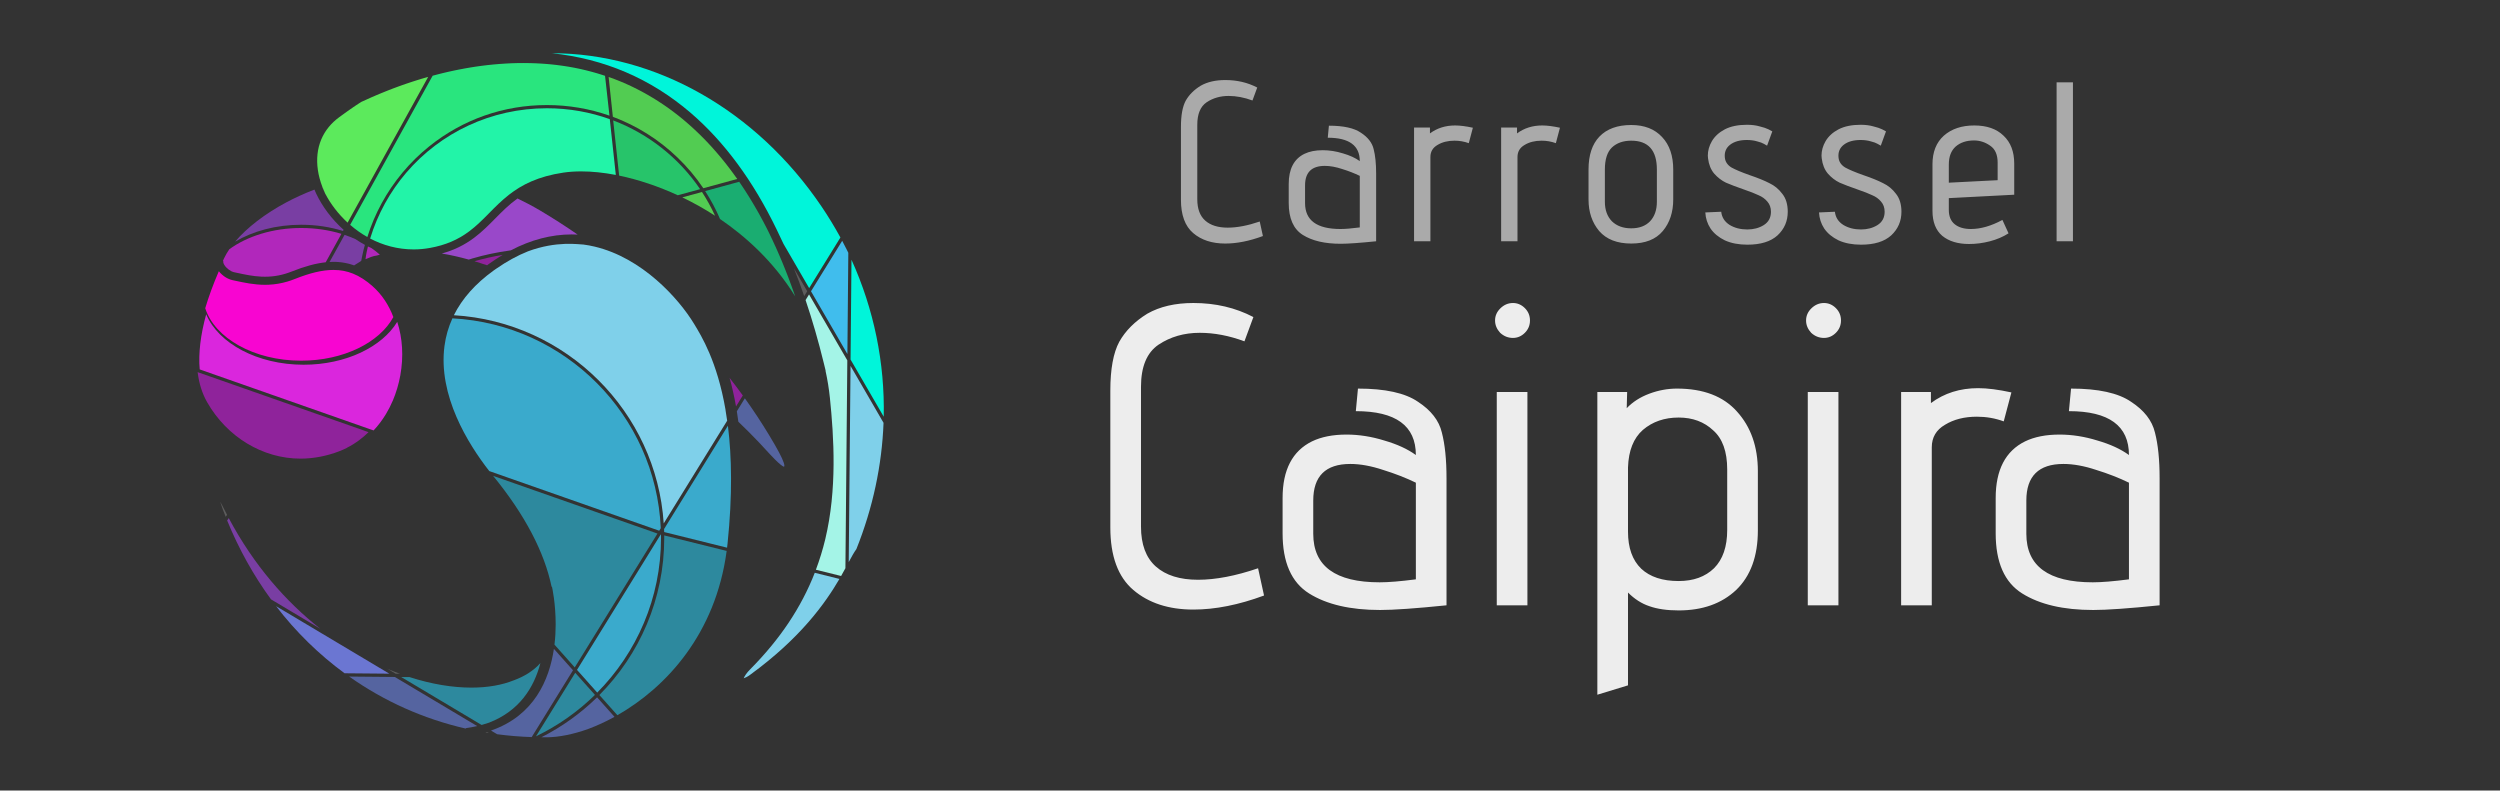 <svg width="3523" height="1114" viewBox="0 0 3523 1114" fill="none" xmlns="http://www.w3.org/2000/svg">
<rect x="0" y="0" width="3523" height="1114" fill="#333333" stroke="none"/>
<g clip-path="url(#clip0_55_605)">
<path d="M315.356 716.473C313.396 712.507 311.684 709.367 310.221 706.861C311.132 709.808 312.347 713.471 314.031 717.96C315.328 721.458 316.708 724.874 318.061 728.344C318.696 727.408 319.304 726.499 319.966 725.562C318.42 722.56 316.847 719.53 315.328 716.473H315.356Z" fill="#5D5D5D"/>
<path d="M557.665 949.431L563.573 949.486C557.803 947.365 551.978 945.051 546.153 942.572L557.665 949.431Z" fill="#5D5D5D"/>
<path d="M485.582 948.769L548.61 949.348L389.012 854.16C417.033 890.654 449.527 922.356 485.582 948.769Z" fill="#6B76D2"/>
<path d="M492.042 953.397C541.156 988.073 596.646 1013.05 656.526 1026.77L656.444 1026.11C662.048 1025.34 667.348 1024.37 672.428 1023.19L556.367 954.003L492.015 953.397H492.042Z" fill="#5564A0"/>
<path d="M322.368 730.107C321.595 731.209 320.85 732.338 320.104 733.467C336.641 773.983 357.457 811.166 381.889 844.603L451.404 886.055C402.871 847.963 357.512 796.292 322.368 730.107Z" fill="#793EA3"/>
<path d="M761.545 934.392C752.213 944.831 739.569 953.039 724.137 958.658C707.462 965.378 687.281 968.986 664.312 968.986C637.56 968.986 607.91 964.111 577.128 954.168L565.422 954.058L678.695 1021.62C682.312 1020.63 685.79 1019.55 689.131 1018.37C731.646 1001.95 752.407 969.372 761.545 934.392Z" fill="#2D899E"/>
<path d="M1025.75 599.967L935.802 745.531C935.857 746.963 935.912 748.368 935.967 749.773L1024.59 771.779C1024.81 769.906 1025.06 768.033 1025.25 766.161C1032.34 697.689 1031.16 643.209 1025.77 599.967H1025.75Z" fill="#3AAACC"/>
<path d="M841.412 982.675C818.388 1005.2 791.912 1024.26 762.87 1038.97C763.974 1038.97 765.078 1039 766.182 1039C767.673 1039 769.164 1039 770.682 1039C787.109 1038.86 807.262 1035.01 828.989 1027.24C840.998 1022.75 853.421 1017.1 865.955 1010.19L841.44 982.702L841.412 982.675Z" fill="#5564A0"/>
<path d="M869.986 1007.88C938.369 968.876 1008.41 893.684 1024.01 776.351L936.022 754.51C936.022 755.749 936.05 756.961 936.05 758.201C936.05 844.382 901.099 922.549 844.642 979.425L869.986 1007.85V1007.88Z" fill="#2D899E"/>
<path d="M755.278 1037.62C786.143 1022.75 814.219 1002.97 838.403 979.26L810.63 948.081L755.305 1037.62H755.278Z" fill="#2D899E"/>
<path d="M780.566 914.369C774.133 957.721 752.876 1008.43 691.919 1029.5L700.588 1034.68C716.572 1036.8 732.805 1038.15 749.259 1038.7L807.455 944.556L780.566 914.369Z" fill="#5564A0"/>
<path d="M777.281 826.92L777.833 826.81C778.054 827.746 783.051 849.891 783.051 879.912C783.051 888.561 782.609 898.228 781.366 908.419L809.94 940.507L926.36 752.141L926.526 751.893L694.873 670.587C694.873 670.587 695.066 670.835 695.177 670.945C739.541 725.232 767.204 778.031 777.308 826.92H777.281Z" fill="#2D899E"/>
<path d="M931.164 744.319C924.096 585.342 796.495 457.13 637.533 448.591C631.928 460.931 628.174 473.876 626.379 487.482C617.158 557.33 659.536 625.499 689.489 663.839L928.983 747.9L931.191 744.319H931.164Z" fill="#3AAACC"/>
<path d="M684.051 1032.2C685.624 1032.47 687.226 1032.69 688.799 1032.94L686.342 1031.48C685.597 1031.73 684.824 1031.95 684.051 1032.2Z" fill="#5D5D5D"/>
<path d="M931.44 753.353L931.026 753.243L813.115 944.005L841.606 976.01C897.124 919.96 931.495 843.005 931.495 758.173C931.495 756.548 931.467 754.951 931.44 753.325V753.353Z" fill="#3AAACC"/>
<path d="M986.571 266.533C956.894 222.823 914.213 188.78 864.105 169.692L872.498 247.473C899.553 253.092 927.795 262.567 955.154 275.154L986.571 266.561V266.533Z" fill="#27C46A"/>
<path d="M1120.63 417.826C1120.47 417.385 1120.33 416.917 1120.16 416.476C1119.64 414.934 1119.09 413.419 1118.56 411.904C1117.84 409.811 1117.1 407.745 1116.35 405.68C1115.77 404.11 1115.22 402.54 1114.64 400.997C1113.9 399.014 1113.18 397.031 1112.43 395.048C1111.85 393.478 1111.25 391.936 1110.67 390.366C1109.92 388.41 1109.18 386.482 1108.4 384.554C1107.82 383.012 1107.22 381.497 1106.61 379.982C1105.83 378.027 1105.06 376.099 1104.26 374.171C1103.65 372.711 1103.07 371.223 1102.47 369.764C1101.64 367.753 1100.78 365.742 1099.93 363.759C1099.37 362.41 1098.79 361.088 1098.22 359.738C1097.17 357.314 1096.12 354.918 1095.07 352.522C1094.68 351.641 1094.29 350.759 1093.91 349.905C1092.47 346.71 1091.04 343.57 1089.57 340.431C1088.99 339.219 1088.44 338.007 1087.86 336.795C1086.95 334.839 1086.01 332.884 1085.07 330.956C1084.41 329.579 1083.75 328.229 1083.09 326.879C1082.62 325.915 1082.15 324.979 1081.68 324.015C1081.35 323.354 1080.99 322.665 1080.66 322.004C1079.8 320.324 1078.95 318.672 1078.09 317.019C1077.37 315.642 1076.63 314.237 1075.91 312.86C1075.05 311.235 1074.17 309.638 1073.31 308.013C1072.57 306.635 1071.82 305.286 1071.08 303.909C1070.19 302.311 1069.31 300.741 1068.43 299.144C1067.68 297.822 1066.94 296.472 1066.16 295.15C1065.25 293.553 1064.31 291.955 1063.37 290.385C1062.63 289.118 1061.91 287.851 1061.17 286.612C1060.14 284.904 1059.12 283.197 1058.07 281.516C1057.41 280.415 1056.75 279.313 1056.09 278.239C1054.43 275.567 1052.75 272.895 1051.06 270.251C1050.45 269.315 1049.85 268.378 1049.24 267.442C1048.11 265.707 1046.98 263.944 1045.82 262.236C1045.04 261.08 1044.27 259.95 1043.5 258.821C1042.89 257.912 1042.28 257.031 1041.68 256.149L993.722 269.287C1001.84 281.819 1008.82 294.985 1014.68 308.646C1049.13 332.085 1089.71 367.505 1120.69 417.826H1120.63Z" fill="#1AAD71"/>
<path d="M961.504 278.129C977.378 285.758 992.893 294.434 1007.64 304.019C1002.31 292.368 996.151 281.186 989.222 270.554L961.504 278.129Z" fill="#52CC52"/>
<path d="M1196.03 792.106C1200.14 784.449 1203.54 778.252 1206.82 773.79C1230.15 715.482 1242.82 655.493 1245.09 595.863L1198.57 515.631L1196.03 792.106Z" fill="#7FD0EA"/>
<path d="M1057.36 942.986C1051.97 948.412 1049.27 952.736 1048.03 955.82C1050.04 955.215 1053.05 953.892 1057.11 950.918C1128.36 898.944 1163.09 849.808 1182.94 815.82L1148.16 807.172C1129.05 856.143 1099.1 900.928 1057.36 942.986Z" fill="#7FD0EA"/>
<path d="M1094.82 324.153C1097.97 330.57 1101.09 337.043 1104.12 343.708L1140.26 406.01L1184.32 334.674C1176.12 319.691 1167.18 304.955 1157.41 290.55C1065.91 155.59 923.875 75 777.474 75C851.296 82.657 916.946 110.751 973.044 158.813C1020.72 199.631 1061.41 254.937 1094.82 324.125V324.153Z" fill="#00F5DA"/>
<path d="M1186.83 339.329L1142.86 410.472L1194.15 498.912L1195.45 356.24C1194.65 354.56 1193.76 352.88 1192.94 351.2C1190.95 347.234 1188.91 343.267 1186.81 339.329H1186.83Z" fill="#40BDED"/>
<path d="M1245.36 587.242C1246.96 511.361 1231.67 436.225 1199.92 366.018L1198.62 506.679L1245.36 587.242Z" fill="#00F5DA"/>
<path d="M1140.12 414.879L1135.21 422.839C1144.71 450.932 1153.32 480.679 1160.99 512.05L1163.53 522.489L1163.31 522.406C1166.1 535.021 1168.17 547.856 1169.5 560.691C1175.24 616.63 1179.71 689.784 1162.98 759.771C1159.45 774.506 1155 788.856 1149.76 802.875L1185.29 811.689C1187.5 807.805 1189.51 804.142 1191.36 800.727L1194.04 507.864L1140.1 414.879H1140.12Z" fill="#A4F4E7"/>
<path d="M1133.3 417.248L1137.53 410.417L1118.75 378.054C1123.81 390.724 1128.64 403.807 1133.28 417.248H1133.3Z" fill="#5D5D5D"/>
<path d="M525.419 403.641C515.978 395.268 506.812 389.347 497.426 385.573C488.729 382.075 479.729 380.395 469.929 380.395C454.579 380.395 437.159 384.499 415.156 393.258C411.76 394.635 408.337 395.792 404.914 396.811C396.355 399.345 387.742 400.804 378.825 401.218C377.03 401.3 375.263 401.355 373.441 401.355C358.009 401.355 343.819 398.27 331.313 395.571L327.254 394.69C326.343 394.497 325.405 394.222 324.494 393.891C324.19 393.781 323.886 393.643 323.583 393.533C322.948 393.285 322.313 393.065 321.705 392.762C321.346 392.597 320.988 392.431 320.629 392.239C320.049 391.936 319.497 391.633 318.917 391.33C318.558 391.109 318.199 390.889 317.84 390.669C317.288 390.338 316.736 389.98 316.212 389.594C315.88 389.347 315.521 389.099 315.19 388.851C314.638 388.438 314.141 388.025 313.616 387.584C313.313 387.336 313.009 387.088 312.705 386.813C312.126 386.289 311.573 385.738 311.021 385.188C310.828 384.967 310.58 384.774 310.386 384.554C309.669 383.81 309.006 383.039 308.371 382.213C300.475 400.557 294.098 417.909 289.212 434.324C302.546 476.52 358.092 508.277 424.404 508.277C484.036 508.277 534.944 482.634 554.324 446.801C547.892 429.807 538.119 414.961 525.364 403.669L525.419 403.641Z" fill="#F805D1"/>
<path d="M519.318 609.001L517.551 608.395L512.996 606.798C512.996 606.798 512.996 606.797 513.051 606.742L278.5 524.417C280.433 540.281 284.877 554.466 291.917 566.833C319.856 615.832 370.211 646.294 423.383 646.294C441.769 646.294 460.294 642.768 478.404 635.773C481.966 634.395 485.417 632.853 488.812 631.145C488.895 631.063 488.978 631.008 489.033 630.925C495.107 627.84 500.877 624.232 506.343 620.156C510.898 616.768 515.232 613.022 519.318 609.001Z" fill="#8F239B"/>
<path d="M559.791 453.549C538.257 488.997 487.239 513.978 427.883 513.978C362.73 513.978 307.653 483.874 290.564 442.862C282.558 472.03 279.494 497.948 281.426 520.561L519.843 604.264L524.536 605.889L526.469 606.577C532.873 599.746 538.616 592.145 543.64 583.882C547.422 577.657 550.791 571.074 553.717 564.161C558.327 553.227 561.833 541.493 564.097 529.099C568.956 502.41 567.217 476.272 559.791 453.577V453.549Z" fill="#DA26DD"/>
<path d="M813.998 330.57C796.606 318.561 778.909 307.159 760.965 296.555C750.529 290.385 739.956 284.794 729.272 279.698C717.262 288.292 707.517 298.152 697.551 308.233C688.523 317.377 679.192 326.824 668.066 335.142C654.318 345.416 639.603 352.577 622.569 357.259C634.744 359.27 647.416 362.134 660.612 365.797C662.379 365.247 664.146 364.668 665.913 364.145C682.505 359.242 699.925 355.552 719.167 352.88C719.361 352.852 719.554 352.825 719.775 352.797C748.183 337.924 776.949 330.35 805.661 330.35C808.449 330.35 811.21 330.405 813.971 330.57H813.998Z" fill="#9948C9"/>
<path d="M515.122 365.192C520.837 363.016 524.646 360.922 531.162 360.041C532.515 359.655 533.895 359.27 535.275 358.912C531.742 355.717 527.904 352.715 523.818 349.85C522.024 349.024 520.257 348.198 518.49 347.289C517.8 350.071 515.867 357.92 515.122 365.164V365.192Z" fill="#B127BB"/>
<path d="M485.555 330.956L464.407 369.185C466.285 369.075 468.107 368.992 469.929 368.992C471.282 368.992 472.607 369.02 473.959 369.075C474.374 369.075 474.815 369.13 475.229 369.158C476.113 369.213 476.996 369.268 477.907 369.351C478.432 369.406 478.929 369.461 479.426 369.516C480.226 369.598 480.999 369.681 481.8 369.791C482.324 369.874 482.849 369.957 483.401 370.039C484.147 370.149 484.892 370.287 485.637 370.397C486.162 370.507 486.714 370.618 487.239 370.7C487.984 370.838 488.702 371.003 489.42 371.168C489.944 371.279 490.496 371.416 491.021 371.554C491.739 371.719 492.456 371.912 493.174 372.132C493.699 372.298 494.223 372.435 494.748 372.601C495.466 372.821 496.183 373.041 496.901 373.289C497.426 373.454 497.923 373.62 498.42 373.812C498.613 373.868 498.806 373.923 498.972 374.005C507.392 368.965 507.585 368.497 509.021 367.643C509.021 367.643 512.058 351.585 514.238 345.113C509.656 342.606 505.211 339.88 500.932 336.988C496.018 334.784 490.883 332.746 485.555 330.983V330.956Z" fill="#793EA3"/>
<path d="M314.113 367.698L314.693 367.918C314.334 369.323 314.859 371.279 316.184 373.454C319.055 378.109 324.991 382.544 329.684 383.563L333.77 384.444C344.73 386.813 356.021 389.264 368.196 389.842C369.935 389.925 371.675 389.953 373.469 389.953C386.417 389.953 398.674 387.556 410.932 382.681C429.401 375.327 444.944 371.086 458.969 369.626L481.137 329.524C463.828 324.263 444.668 321.288 424.487 321.288C384.457 321.288 348.374 332.856 323.113 351.282C320.132 355.689 317.564 360.069 315.577 364.365C315.052 365.467 314.583 366.569 314.141 367.698H314.113Z" fill="#B127BB"/>
<path d="M688.91 371.967C695.397 367.285 701.913 363.043 708.456 359.16C694.404 361.501 681.263 364.475 668.646 368.111C674.471 369.846 680.407 371.774 686.425 373.812C687.253 373.207 688.054 372.573 688.882 371.967H688.91Z" fill="#8F239B"/>
<path d="M1040.49 594.321C1050.51 603.905 1060.26 613.628 1069.64 623.516C1072.57 626.601 1075.63 629.933 1078.67 633.266C1086.65 641.97 1099.79 656.319 1104.79 657.779C1105.5 656.981 1105.67 655.906 1104.48 652.133C1102.25 645.165 1095.92 633.211 1083.94 613.353C1073.34 595.78 1061.86 578.401 1049.65 561.297L1038.36 579.558C1039.14 584.322 1039.83 589.253 1040.49 594.321Z" fill="#5564A0"/>
<path d="M454.22 263.09C454.082 263.145 453.944 263.173 453.806 263.228C454.496 264.88 455.214 266.506 455.987 268.158C456.733 269.756 457.533 271.326 458.389 272.923C458.361 272.868 458.306 272.785 458.279 272.73C456.76 269.508 455.435 266.285 454.22 263.09Z" fill="#5D5D5D"/>
<path d="M445.662 273.033C444.751 271.078 443.895 269.122 443.095 267.167C427.938 272.978 414.714 279.203 403.671 285.069C373.276 301.265 347.905 320.93 331.285 340.541C356.297 325.723 388.874 316.716 424.46 316.716C445.441 316.716 465.374 319.856 483.346 325.475L484.229 323.877C467.306 308.784 454.137 290.853 445.662 273.006V273.033Z" fill="#793EA3"/>
<path d="M1046.76 557.275C1040.74 548.958 1034.53 540.722 1028.15 532.542C1031.49 544.551 1034.58 557.881 1037.2 572.755L1046.76 557.275Z" fill="#8F239B"/>
<path d="M1022.41 577.492C1016.53 543.366 1008.05 517.366 999.685 497.645C991.513 478.393 983.452 465.145 978.013 456.221C956.176 420.36 904.964 363.319 837.658 347.454C832.606 346.27 827.471 345.306 822.225 344.617C815.848 344.589 784.707 339.026 743.931 354.202C729.051 360.151 714.226 368.304 699.483 378.522C698.186 379.431 696.861 380.313 695.536 381.277C669.971 399.675 651.281 420.745 639.576 444.212C797.82 453.632 925.007 579.971 935.305 737.599L1024.72 592.888C1024.01 587.6 1023.21 582.477 1022.35 577.547L1022.41 577.492Z" fill="#7FD0EA"/>
<path d="M849.722 105.876C848.231 105.407 846.74 104.912 845.25 104.471C844.118 104.113 842.986 103.782 841.826 103.424C840.308 102.984 838.762 102.543 837.216 102.102C836.112 101.799 834.98 101.469 833.876 101.166C832.247 100.725 830.59 100.312 828.961 99.899C827.912 99.623 826.891 99.348 825.869 99.1C823.909 98.632 821.949 98.191 820.017 97.723C819.271 97.558 818.526 97.392 817.78 97.2C815.075 96.621 812.369 96.043 809.636 95.519C808.946 95.382 808.228 95.272 807.538 95.134C805.495 94.748 803.452 94.363 801.382 94.032C800.36 93.867 799.311 93.702 798.29 93.536C796.55 93.261 794.784 92.986 793.044 92.738C791.912 92.572 790.753 92.407 789.621 92.269C787.937 92.049 786.281 91.829 784.624 91.608C783.437 91.471 782.25 91.333 781.035 91.195C779.379 91.002 777.722 90.837 776.066 90.672C774.851 90.562 773.664 90.452 772.449 90.341C770.765 90.204 769.081 90.066 767.397 89.928C766.21 89.846 765.023 89.763 763.836 89.68C762.069 89.57 760.302 89.46 758.535 89.377C757.403 89.322 756.271 89.24 755.112 89.212C753.179 89.129 751.219 89.074 749.259 89.019C748.293 88.992 747.327 88.937 746.36 88.937C743.434 88.882 740.48 88.826 737.526 88.826C734.572 88.826 731.784 88.854 728.94 88.909C727.726 88.909 726.511 88.992 725.296 89.019C723.667 89.074 722.038 89.102 720.41 89.157C719.361 89.212 718.339 89.267 717.318 89.322C715.523 89.405 713.729 89.488 711.934 89.598C710.913 89.653 709.919 89.736 708.897 89.818C707.103 89.928 705.308 90.038 703.514 90.176C702.244 90.286 700.974 90.397 699.704 90.507C698.186 90.644 696.667 90.754 695.149 90.892C693.824 91.03 692.499 91.168 691.201 91.305C689.766 91.443 688.302 91.581 686.867 91.746C685.597 91.884 684.327 92.049 683.057 92.214C681.566 92.38 680.103 92.572 678.64 92.765C677.425 92.93 676.21 93.096 674.996 93.261C673.505 93.481 671.986 93.674 670.523 93.894C669.336 94.06 668.177 94.252 666.99 94.445C665.499 94.693 663.98 94.913 662.49 95.161C661.275 95.382 660.06 95.575 658.845 95.795C657.41 96.043 655.974 96.263 654.566 96.538C653.352 96.759 652.164 96.979 650.977 97.227C649.542 97.502 648.106 97.75 646.671 98.026C645.539 98.246 644.434 98.494 643.303 98.714C641.839 99.017 640.376 99.32 638.885 99.623C637.836 99.844 636.787 100.092 635.738 100.312C634.247 100.642 632.729 100.973 631.211 101.303C630.189 101.524 629.195 101.772 628.174 102.02C626.655 102.378 625.137 102.708 623.646 103.094C622.597 103.342 621.576 103.617 620.554 103.865C619.091 104.223 617.628 104.581 616.192 104.967C615.143 105.242 614.122 105.518 613.073 105.793C611.941 106.096 610.809 106.399 609.677 106.702L532.901 245.545L493.45 316.881C500.821 323.271 508.91 329.083 517.662 334.013C527.987 300.962 544.827 270.114 567.024 243.452C578.398 229.791 591.152 217.204 605.149 206.021C652.579 168.095 709.864 148.044 770.793 148.044C801.189 148.044 830.894 153.167 858.86 162.972L852.621 106.84C851.682 106.537 850.744 106.234 849.805 105.903L849.722 105.876Z" fill="#29E57E"/>
<path d="M1037.95 250.889C1036.95 249.484 1035.99 248.107 1034.99 246.757C1034.14 245.573 1033.28 244.389 1032.43 243.232C1031.46 241.882 1030.47 240.56 1029.47 239.238C1028.59 238.081 1027.73 236.924 1026.85 235.768C1025.86 234.473 1024.84 233.179 1023.84 231.884C1022.96 230.755 1022.07 229.653 1021.19 228.524C1020.17 227.229 1019.12 225.962 1018.07 224.695C1017.19 223.621 1016.33 222.547 1015.45 221.473C1014.34 220.151 1013.24 218.829 1012.11 217.534C1011.28 216.57 1010.45 215.579 1009.62 214.615C1008.24 213.045 1006.86 211.475 1005.48 209.905C1004.65 208.996 1003.85 208.06 1003.03 207.151C1001.31 205.278 999.602 203.405 997.89 201.587C997.062 200.706 996.234 199.852 995.406 198.998C994.219 197.731 993.004 196.492 991.817 195.252C990.906 194.316 989.995 193.407 989.056 192.498C987.924 191.369 986.792 190.212 985.633 189.11C984.694 188.174 983.728 187.265 982.762 186.356C981.63 185.282 980.498 184.207 979.366 183.133C978.4 182.224 977.406 181.315 976.44 180.434C975.308 179.387 974.148 178.368 972.989 177.322C971.995 176.44 971.029 175.559 970.035 174.678C968.848 173.659 967.688 172.639 966.501 171.648C965.535 170.822 964.541 169.968 963.575 169.142C962.332 168.122 961.118 167.103 959.848 166.084C958.909 165.313 957.97 164.542 957.004 163.771C955.624 162.669 954.216 161.595 952.808 160.493C952.007 159.86 951.206 159.226 950.378 158.62C948.197 156.968 946.016 155.343 943.808 153.745C943.062 153.194 942.317 152.698 941.572 152.148C940.053 151.073 938.535 149.972 937.016 148.925C936.05 148.264 935.084 147.631 934.145 146.997C932.792 146.088 931.467 145.179 930.115 144.325C929.093 143.664 928.072 143.003 927.05 142.342C925.753 141.516 924.455 140.69 923.13 139.863C922.081 139.202 921.004 138.569 919.955 137.908C918.658 137.137 917.36 136.366 916.062 135.594C914.986 134.961 913.909 134.355 912.832 133.721C911.507 132.95 910.182 132.234 908.857 131.463C907.78 130.884 906.731 130.279 905.654 129.7C904.274 128.956 902.894 128.24 901.513 127.497C900.464 126.946 899.443 126.423 898.394 125.872C896.903 125.1 895.385 124.357 893.866 123.613C892.928 123.145 892.016 122.677 891.078 122.236C889.007 121.244 886.937 120.28 884.866 119.344C884.369 119.124 883.872 118.876 883.348 118.655C881.001 117.609 878.627 116.59 876.253 115.571C875.342 115.185 874.431 114.827 873.52 114.469C871.891 113.808 870.29 113.147 868.661 112.513C867.612 112.1 866.563 111.715 865.514 111.302C864.023 110.723 862.504 110.172 860.986 109.621C859.882 109.236 858.777 108.85 857.673 108.465L863.636 164.597C897.069 177.046 927.878 196.271 954.271 221.528C968.24 234.886 980.553 249.539 991.127 265.239L1038.97 252.156C1038.67 251.715 1038.36 251.274 1038.06 250.861L1037.95 250.889Z" fill="#52CC52"/>
<path d="M601.505 108.878C600.594 109.126 599.683 109.401 598.744 109.676C597.281 110.09 595.818 110.53 594.355 110.943C593.499 111.191 592.643 111.467 591.787 111.742C590.297 112.183 588.806 112.651 587.343 113.119C586.459 113.395 585.603 113.67 584.748 113.946C583.312 114.414 581.876 114.855 580.441 115.323C579.668 115.571 578.895 115.819 578.122 116.094C576.631 116.59 575.14 117.086 573.677 117.581C572.959 117.829 572.269 118.077 571.551 118.297C570.033 118.821 568.514 119.344 567.051 119.867C566.389 120.088 565.754 120.336 565.091 120.583C563.573 121.107 562.027 121.658 560.536 122.208C559.929 122.429 559.321 122.649 558.714 122.897C557.195 123.448 555.677 123.999 554.186 124.577C553.579 124.798 552.999 125.045 552.419 125.266C550.929 125.844 549.438 126.395 547.975 126.973C547.45 127.166 546.953 127.387 546.456 127.579C544.938 128.185 543.392 128.764 541.901 129.397C541.542 129.535 541.156 129.7 540.769 129.865C539.168 130.526 537.567 131.16 535.965 131.821C535.662 131.931 535.358 132.069 535.027 132.207C533.398 132.895 531.769 133.556 530.168 134.245C529.947 134.327 529.754 134.438 529.533 134.52C527.849 135.236 526.192 135.952 524.536 136.668C524.453 136.696 524.398 136.724 524.315 136.751C518.987 139.065 513.88 141.378 509.021 143.664C508.193 144.188 507.392 144.711 506.591 145.234C505.984 145.62 505.321 146.033 504.714 146.446C503.748 147.08 502.809 147.713 501.87 148.319C501.374 148.65 500.877 148.98 500.38 149.311C499.358 149.999 498.364 150.688 497.343 151.376C496.984 151.624 496.597 151.872 496.239 152.148C495.162 152.864 494.14 153.607 493.119 154.323C492.815 154.516 492.539 154.737 492.236 154.929C491.131 155.701 490.055 156.472 488.978 157.243C488.785 157.381 488.564 157.518 488.371 157.656C487.294 158.427 486.245 159.171 485.196 159.942C485.03 160.08 484.837 160.19 484.671 160.328C483.539 161.127 482.463 161.953 481.358 162.724C481.275 162.779 481.193 162.834 481.11 162.917C479.95 163.771 478.818 164.597 477.714 165.396C472.331 169.334 467.527 173.879 463.441 178.809C445.22 200.898 442.046 231.223 454.193 263.145C455.407 266.34 456.733 269.535 458.251 272.785C458.251 272.84 458.334 272.923 458.361 272.978C465.843 287.3 476.527 301.457 489.834 313.742L527.186 246.179L603.382 108.382C602.747 108.547 602.085 108.74 601.45 108.933L601.505 108.878Z" fill="#5CEA5C"/>
<path d="M859.302 167.902C831.639 157.987 801.796 152.561 770.71 152.561C692.085 152.561 620.665 187.072 572.49 243.369C549.797 269.893 532.294 301.265 521.61 336.161C539.665 345.609 560.343 351.475 582.925 351.475C590.683 351.475 598.524 350.759 606.254 349.327C627.76 345.388 645.207 337.979 661.192 326.026C671.628 318.231 680.241 309.5 689.379 300.245C698.103 291.404 706.937 282.48 717.456 274.3C735.4 260.336 758.259 248.548 793.873 243.259C801.603 242.102 810.05 241.524 818.912 241.524C834.345 241.524 850.799 243.259 867.805 246.509L859.302 167.902Z" fill="#22F4A8"/>
</g>
<path d="M1779.7 332.64C1760.71 339.68 1743 343.2 1726.58 343.2C1708.02 343.2 1692.98 338.293 1681.46 328.48C1669.94 318.667 1664.18 302.987 1664.18 281.44V178.72C1664.18 162.507 1666.42 150.24 1670.9 141.92C1675.59 133.6 1682.63 126.56 1692.02 120.8C1701.4 115.467 1712.92 112.8 1726.58 112.8C1743.22 112.8 1758.26 116.32 1771.7 123.36L1764.98 141.6C1753.46 137.333 1742.26 135.2 1731.38 135.2C1719.64 135.2 1709.3 138.187 1700.34 144.16C1691.59 150.133 1687.22 160.693 1687.22 175.84V280.8C1687.22 294.24 1690.95 304.267 1698.42 310.88C1705.88 317.493 1716.44 320.8 1730.1 320.8C1743.32 320.8 1758.36 317.92 1775.22 312.16L1779.7 332.64ZM1939.25 340C1916.21 342.347 1899.57 343.52 1889.33 343.52C1866.93 343.52 1849.11 339.36 1835.89 331.04C1822.66 322.72 1816.05 307.68 1816.05 285.92V259.36C1816.05 238.24 1823.41 224.053 1838.13 216.8C1845.17 213.387 1853.81 211.68 1864.05 211.68C1873.43 211.68 1882.93 213.173 1892.53 216.16C1902.13 218.933 1910.02 222.56 1916.21 227.04C1916.21 205.067 1901.17 194.08 1871.09 194.08L1872.69 177.12C1893.17 177.12 1908.21 180.427 1917.81 187.04C1927.62 193.44 1933.59 201.12 1935.73 210.08C1938.07 219.04 1939.25 230.56 1939.25 244.64V340ZM1916.21 247.84C1908.74 244.213 1900.53 241.013 1891.57 238.24C1882.61 235.253 1874.39 233.76 1866.93 233.76C1848.37 233.76 1839.09 242.933 1839.09 261.28V286.24C1839.09 310.56 1855.73 322.72 1889.01 322.72C1895.62 322.72 1904.69 321.973 1916.21 320.48V247.84ZM1992.69 179.68H2015.09V188C2025.12 180.533 2036.96 176.8 2050.61 176.8C2057.44 176.8 2065.76 177.867 2075.57 180L2069.81 201.76C2063.41 199.413 2056.69 198.24 2049.65 198.24C2040.26 198.24 2032.26 200.267 2025.65 204.32C2019.04 208.16 2015.73 213.813 2015.73 221.28V340H1992.69V179.68ZM2115.4 179.68H2137.8V188C2147.83 180.533 2159.67 176.8 2173.32 176.8C2180.15 176.8 2188.47 177.867 2198.28 180L2192.52 201.76C2186.12 199.413 2179.4 198.24 2172.36 198.24C2162.97 198.24 2154.97 200.267 2148.36 204.32C2141.75 208.16 2138.44 213.813 2138.44 221.28V340H2115.4V179.68ZM2357.91 281.12C2357.91 299.04 2353.01 313.867 2343.19 325.6C2333.38 337.333 2318.55 343.2 2298.71 343.2C2278.87 343.2 2263.83 337.333 2253.59 325.6C2243.57 313.653 2238.55 298.827 2238.55 281.12V238.88C2238.55 218.613 2243.67 203.147 2253.91 192.48C2264.37 181.6 2279.3 176.16 2298.71 176.16C2317.27 176.16 2331.78 181.813 2342.23 193.12C2352.69 204.213 2357.91 219.467 2357.91 238.88V281.12ZM2334.87 238.88C2334.87 211.787 2322.82 198.24 2298.71 198.24C2287.41 198.24 2278.34 201.44 2271.51 207.84C2264.9 214.24 2261.59 224.587 2261.59 238.88V284.32C2261.59 295.84 2264.9 305.013 2271.51 311.84C2278.34 318.453 2287.41 321.76 2298.71 321.76C2310.02 321.76 2318.87 318.453 2325.27 311.84C2331.67 305.013 2334.87 295.84 2334.87 284.32V238.88ZM2425.54 298.4C2426.39 306.293 2430.34 312.48 2437.38 316.96C2444.42 321.227 2452.74 323.36 2462.34 323.36C2471.09 323.36 2478.77 321.333 2485.38 317.28C2492.21 313.013 2495.62 306.72 2495.62 298.4C2495.62 292.64 2493.91 287.84 2490.5 284C2487.3 280.16 2483.14 277.173 2478.02 275.04C2473.11 272.693 2466.29 270.027 2457.54 267.04C2447.09 263.413 2438.66 260.213 2432.26 257.44C2426.07 254.453 2420.53 250.187 2415.62 244.64C2410.93 239.093 2408.05 231.947 2406.98 223.2L2406.66 219.36C2406.66 212.32 2408.58 205.493 2412.42 198.88C2416.47 192.053 2422.55 186.507 2430.66 182.24C2438.98 177.973 2449.33 175.84 2461.7 175.84C2468.53 175.84 2474.5 176.587 2479.62 178.08C2484.95 179.36 2489.11 180.747 2492.1 182.24C2495.09 183.733 2496.9 184.693 2497.54 185.12L2490.18 205.28C2489.54 204.853 2488.05 204 2485.7 202.72C2483.57 201.44 2480.37 200.267 2476.1 199.2C2471.83 197.92 2467.03 197.28 2461.7 197.28C2451.67 197.28 2443.78 199.52 2438.02 204C2432.26 208.48 2429.81 214.56 2430.66 222.24C2431.3 228 2434.39 232.587 2439.94 236C2445.7 239.2 2454.34 242.827 2465.86 246.88C2477.17 250.72 2486.34 254.453 2493.38 258.08C2500.63 261.493 2506.71 266.507 2511.62 273.12C2516.74 279.52 2519.3 287.947 2519.3 298.4C2519.3 311.627 2514.5 322.72 2504.9 331.68C2495.3 340.427 2481.11 344.8 2462.34 344.8C2450.18 344.8 2439.62 342.773 2430.66 338.72C2421.91 334.453 2415.19 328.907 2410.5 322.08C2406.02 315.253 2403.57 307.68 2403.14 299.36L2425.54 298.4ZM2585.75 298.4C2586.6 306.293 2590.55 312.48 2597.59 316.96C2604.63 321.227 2612.95 323.36 2622.55 323.36C2631.3 323.36 2638.98 321.333 2645.59 317.28C2652.42 313.013 2655.83 306.72 2655.83 298.4C2655.83 292.64 2654.12 287.84 2650.71 284C2647.51 280.16 2643.35 277.173 2638.23 275.04C2633.32 272.693 2626.5 270.027 2617.75 267.04C2607.3 263.413 2598.87 260.213 2592.47 257.44C2586.28 254.453 2580.74 250.187 2575.83 244.64C2571.14 239.093 2568.26 231.947 2567.19 223.2L2566.87 219.36C2566.87 212.32 2568.79 205.493 2572.63 198.88C2576.68 192.053 2582.76 186.507 2590.87 182.24C2599.19 177.973 2609.54 175.84 2621.91 175.84C2628.74 175.84 2634.71 176.587 2639.83 178.08C2645.16 179.36 2649.32 180.747 2652.31 182.24C2655.3 183.733 2657.11 184.693 2657.75 185.12L2650.39 205.28C2649.75 204.853 2648.26 204 2645.91 202.72C2643.78 201.44 2640.58 200.267 2636.31 199.2C2632.04 197.92 2627.24 197.28 2621.91 197.28C2611.88 197.28 2603.99 199.52 2598.23 204C2592.47 208.48 2590.02 214.56 2590.87 222.24C2591.51 228 2594.6 232.587 2600.15 236C2605.91 239.2 2614.55 242.827 2626.07 246.88C2637.38 250.72 2646.55 254.453 2653.59 258.08C2660.84 261.493 2666.92 266.507 2671.83 273.12C2676.95 279.52 2679.51 287.947 2679.51 298.4C2679.51 311.627 2674.71 322.72 2665.11 331.68C2655.51 340.427 2641.32 344.8 2622.55 344.8C2610.39 344.8 2599.83 342.773 2590.87 338.72C2582.12 334.453 2575.4 328.907 2570.71 322.08C2566.23 315.253 2563.78 307.68 2563.35 299.36L2585.75 298.4ZM2830.44 328.8C2822.76 333.707 2814.02 337.44 2804.2 340C2794.39 342.56 2784.58 343.84 2774.76 343.84C2758.98 343.84 2746.39 340 2737 332.32C2727.83 324.427 2723.24 312.693 2723.24 297.12V231.52C2723.24 214.24 2728.58 200.8 2739.24 191.2C2750.12 181.6 2764.42 176.8 2782.12 176.8C2799.83 176.8 2813.59 181.6 2823.4 191.2C2833.43 200.587 2838.44 213.707 2838.44 230.56V274.4L2746.28 279.2V295.84C2746.28 304.8 2749.06 311.52 2754.6 316C2760.15 320.48 2767.72 322.72 2777.32 322.72C2791.19 322.72 2806.02 318.453 2821.8 309.92L2830.44 328.8ZM2815.08 229.28C2815.08 217.973 2811.56 209.973 2804.52 205.28C2797.48 200.373 2789.91 197.92 2781.8 197.92C2771.14 197.92 2762.5 200.8 2755.88 206.56C2749.48 212.32 2746.28 220.747 2746.28 231.84V257.44L2815.08 253.92V229.28ZM2898.15 116H2921.19V340H2898.15V116Z" fill="#AAAAAA"/>
<path d="M1781.28 839.2C1745.68 852.4 1712.48 859 1681.68 859C1646.88 859 1618.68 849.8 1597.08 831.4C1575.48 813 1564.68 783.6 1564.68 743.2V550.6C1564.68 520.2 1568.88 497.2 1577.28 481.6C1586.08 466 1599.28 452.8 1616.88 442C1634.48 432 1656.08 427 1681.68 427C1712.88 427 1741.08 433.6 1766.28 446.8L1753.68 481C1732.08 473 1711.08 469 1690.68 469C1668.68 469 1649.28 474.6 1632.48 485.8C1616.08 497 1607.88 516.8 1607.88 545.2V742C1607.88 767.2 1614.88 786 1628.88 798.4C1642.88 810.8 1662.68 817 1688.28 817C1713.08 817 1741.28 811.6 1772.88 800.8L1781.28 839.2ZM2038.43 853C1995.23 857.4 1964.03 859.6 1944.83 859.6C1902.83 859.6 1869.43 851.8 1844.63 836.2C1819.83 820.6 1807.43 792.4 1807.43 751.6V701.8C1807.43 662.2 1821.23 635.6 1848.83 622C1862.03 615.6 1878.23 612.4 1897.43 612.4C1915.03 612.4 1932.83 615.2 1950.83 620.8C1968.83 626 1983.63 632.8 1995.23 641.2C1995.23 600 1967.03 579.4 1910.63 579.4L1913.63 547.6C1952.03 547.6 1980.23 553.8 1998.23 566.2C2016.63 578.2 2027.83 592.6 2031.83 609.4C2036.23 626.2 2038.43 647.8 2038.43 674.2V853ZM1995.23 680.2C1981.23 673.4 1965.83 667.4 1949.03 662.2C1932.23 656.6 1916.83 653.8 1902.83 653.8C1868.03 653.8 1850.63 671 1850.63 705.4V752.2C1850.63 797.8 1881.83 820.6 1944.23 820.6C1956.63 820.6 1973.63 819.2 1995.23 816.4V680.2ZM2132.04 476.2C2125.24 476.2 2119.24 473.8 2114.04 469C2109.24 463.8 2106.84 458 2106.84 451.6C2106.84 445.2 2109.24 439.6 2114.04 434.8C2119.24 429.6 2125.24 427 2132.04 427C2138.44 427 2144.04 429.4 2148.84 434.2C2153.64 439 2156.04 444.8 2156.04 451.6C2156.04 458.4 2153.64 464.2 2148.84 469C2144.04 473.8 2138.44 476.2 2132.04 476.2ZM2109.24 552.4H2152.44V853H2109.24V552.4ZM2250.98 552.4H2292.98L2292.38 575.2C2300.78 566.4 2311.38 559.6 2324.18 554.8C2336.98 550 2349.98 547.6 2363.18 547.6C2400.38 547.6 2428.58 558.4 2447.78 580C2467.38 601.6 2477.18 629.6 2477.18 664V747.4C2477.18 783.8 2466.98 811.8 2446.58 831.4C2426.18 850.6 2399.18 860.2 2365.58 860.2C2349.18 860.2 2335.38 858.2 2324.18 854.2C2313.38 850.6 2303.38 844.2 2294.18 835V965.8L2250.98 979V552.4ZM2433.98 661.6C2433.98 636.4 2427.38 618 2414.18 606.4C2401.38 594.4 2385.18 588.4 2365.58 588.4C2345.58 588.4 2328.78 594.2 2315.18 605.8C2301.98 617.4 2294.98 635 2294.18 658.6V749.2C2294.18 772 2300.38 789.4 2312.78 801.4C2325.18 813 2342.78 818.8 2365.58 818.8C2386.38 818.8 2402.98 812.8 2415.38 800.8C2427.78 788.4 2433.98 770.4 2433.98 746.8V661.6ZM2570.32 476.2C2563.52 476.2 2557.52 473.8 2552.32 469C2547.52 463.8 2545.12 458 2545.12 451.6C2545.12 445.2 2547.52 439.6 2552.32 434.8C2557.52 429.6 2563.52 427 2570.32 427C2576.72 427 2582.32 429.4 2587.12 434.2C2591.92 439 2594.32 444.8 2594.32 451.6C2594.32 458.4 2591.92 464.2 2587.12 469C2582.32 473.8 2576.72 476.2 2570.32 476.2ZM2547.52 552.4H2590.72V853H2547.52V552.4ZM2679.06 552.4H2721.06V568C2739.86 554 2762.06 547 2787.66 547C2800.46 547 2816.06 549 2834.46 553L2823.66 593.8C2811.66 589.4 2799.06 587.2 2785.86 587.2C2768.26 587.2 2753.26 591 2740.86 598.6C2728.46 605.8 2722.26 616.4 2722.26 630.4V853H2679.06V552.4ZM3043.32 853C3000.12 857.4 2968.92 859.6 2949.72 859.6C2907.72 859.6 2874.32 851.8 2849.52 836.2C2824.72 820.6 2812.32 792.4 2812.32 751.6V701.8C2812.32 662.2 2826.12 635.6 2853.72 622C2866.92 615.6 2883.12 612.4 2902.32 612.4C2919.92 612.4 2937.72 615.2 2955.72 620.8C2973.72 626 2988.52 632.8 3000.12 641.2C3000.12 600 2971.92 579.4 2915.52 579.4L2918.52 547.6C2956.92 547.6 2985.12 553.8 3003.12 566.2C3021.52 578.2 3032.72 592.6 3036.72 609.4C3041.12 626.2 3043.32 647.8 3043.32 674.2V853ZM3000.12 680.2C2986.12 673.4 2970.72 667.4 2953.92 662.2C2937.12 656.6 2921.72 653.8 2907.72 653.8C2872.92 653.8 2855.52 671 2855.52 705.4V752.2C2855.52 797.8 2886.72 820.6 2949.12 820.6C2961.52 820.6 2978.52 819.2 3000.12 816.4V680.2Z" fill="#EDEDED"/>
<defs>
<clipPath id="clip0_55_605">
<rect width="967" height="964" fill="white" transform="translate(278.5 75)"/>
</clipPath>
</defs>
</svg>
